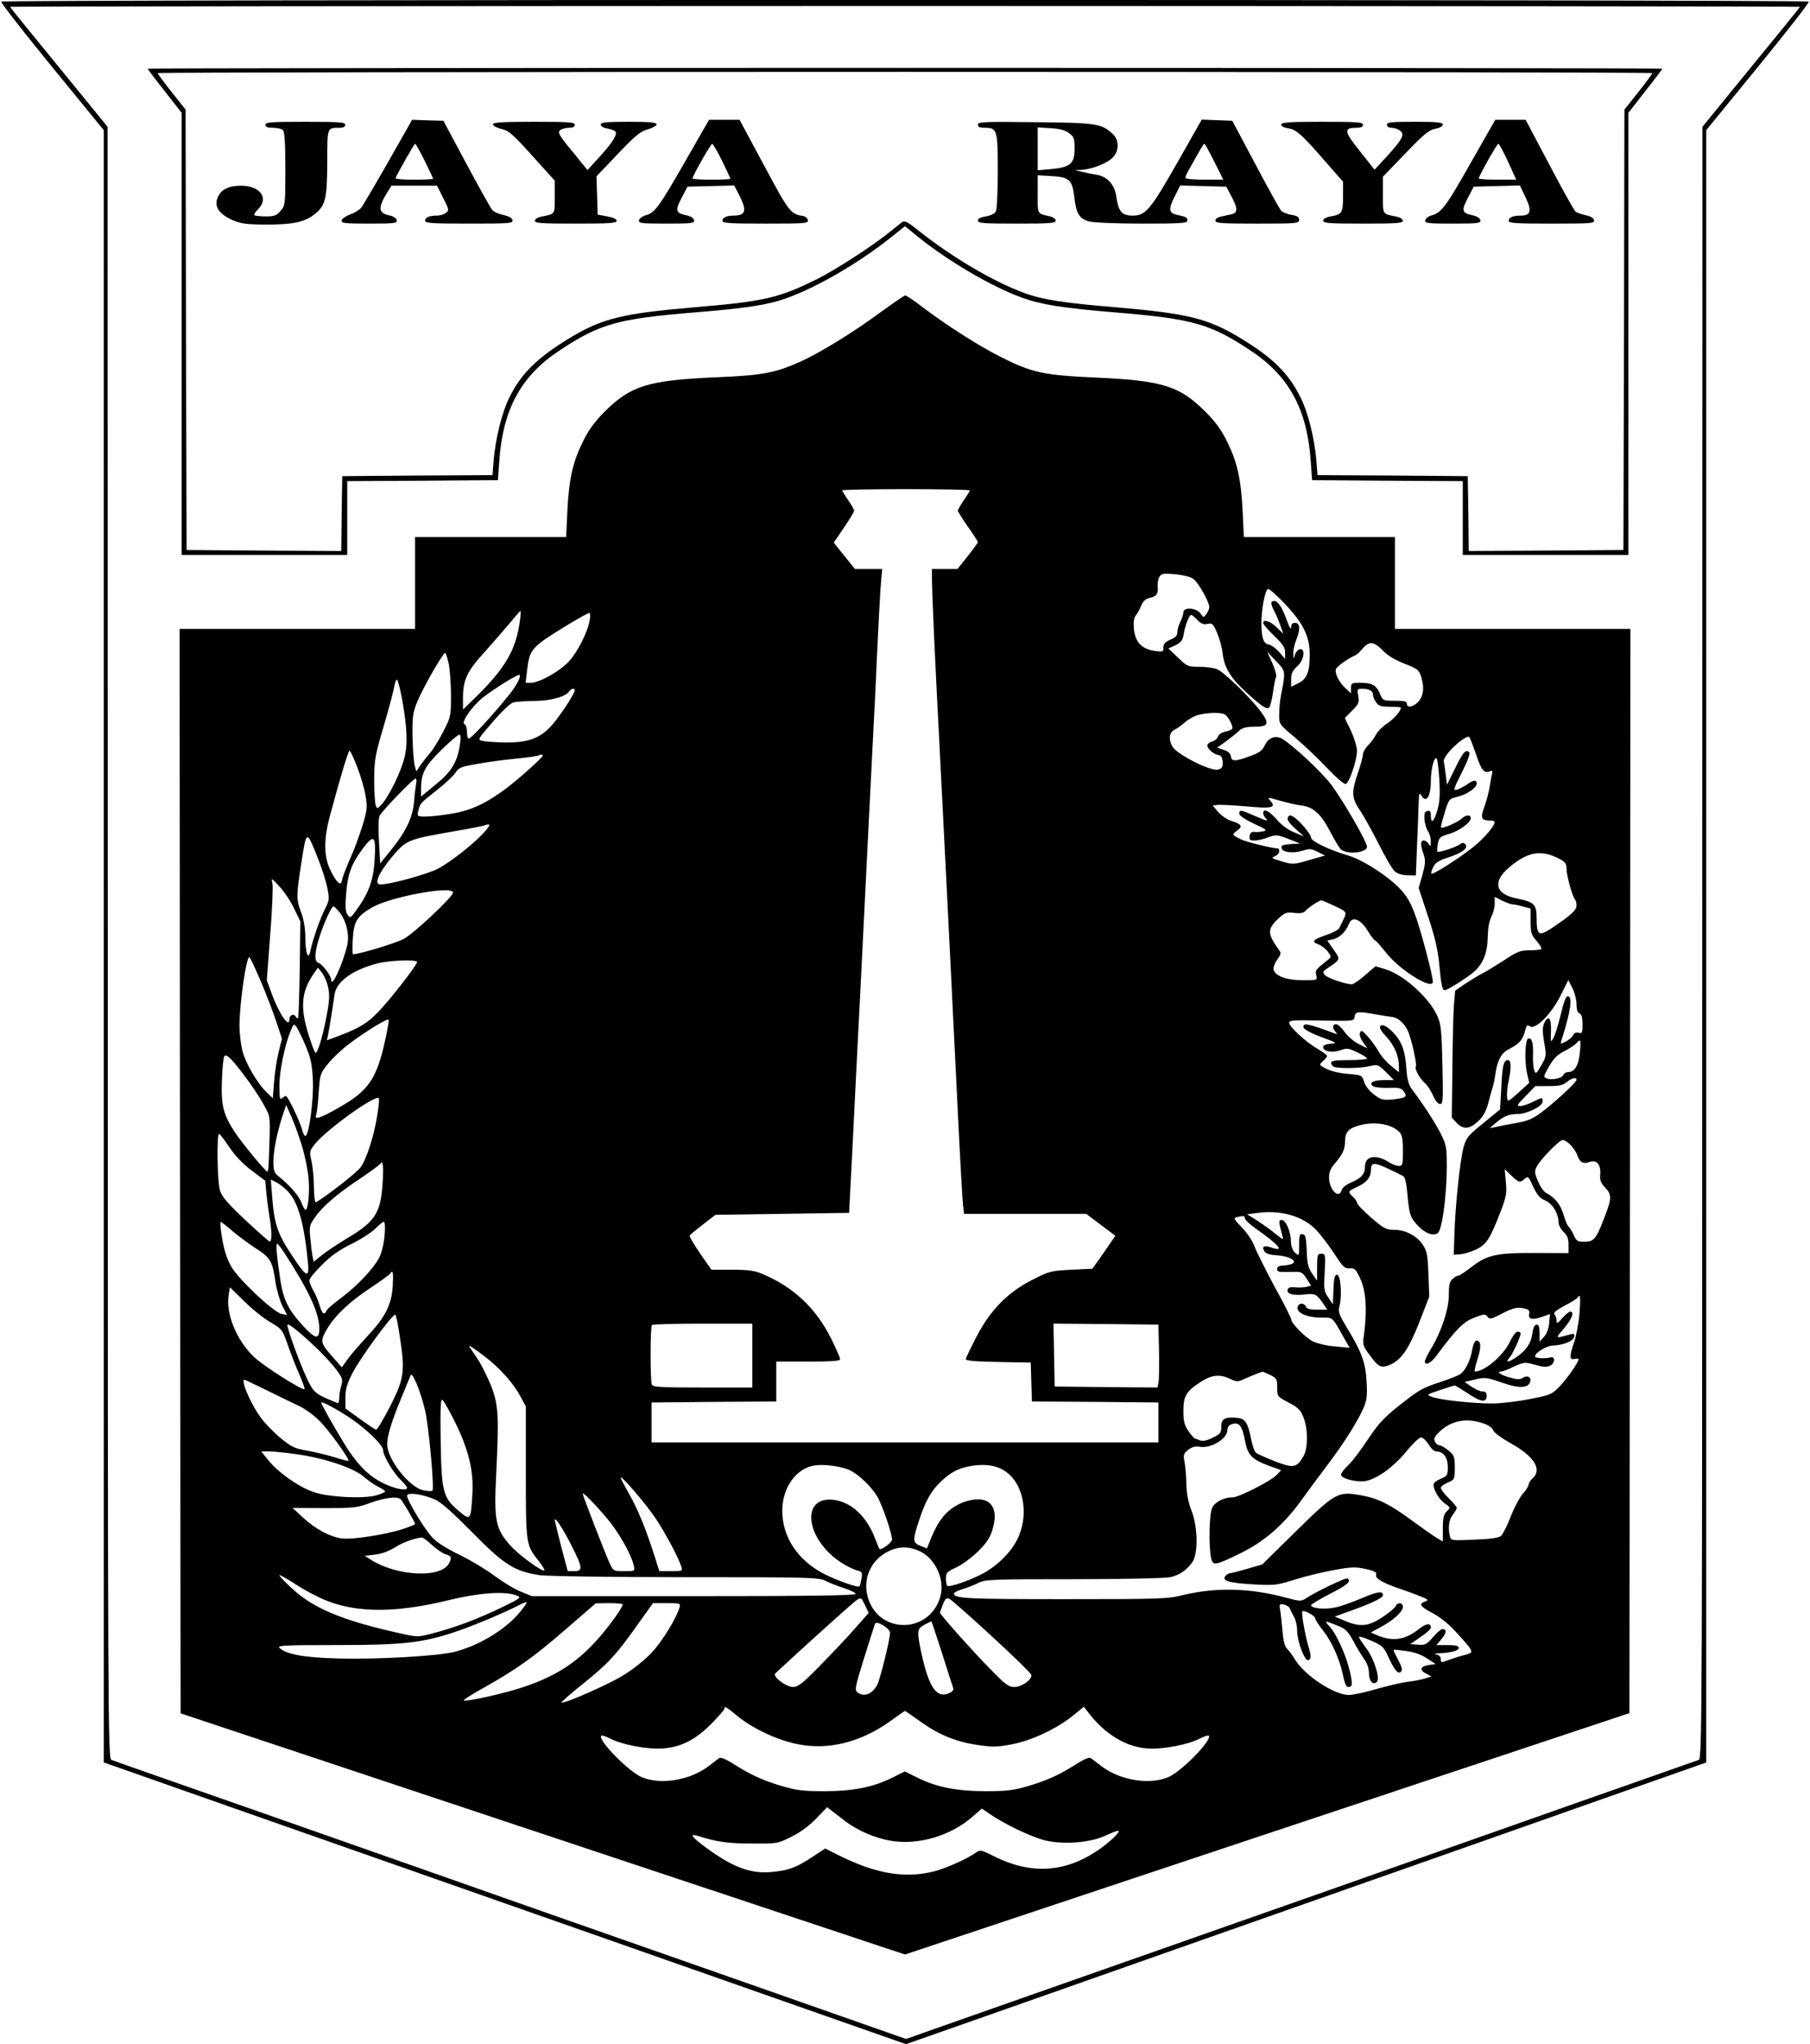 <?xml version="1.0" standalone="no"?>
<!DOCTYPE svg PUBLIC "-//W3C//DTD SVG 20010904//EN"
 "http://www.w3.org/TR/2001/REC-SVG-20010904/DTD/svg10.dtd">
<svg version="1.0" xmlns="http://www.w3.org/2000/svg"
 width="907pt" height="1024pt" viewBox="0 0 907 1024"
 preserveAspectRatio="xMidYMid meet">

<g transform="translate(0,1024) scale(0.1,-0.1)"
fill="#000000" stroke="none">
<path d="M6 10232 c-3 -5 112 -152 254 -326 l260 -318 0 -4088 0 -4088 43 -15
c23 -8 301 -106 617 -217 806 -283 1436 -504 1995 -700 264 -93 679 -238 923
-324 l442 -155 598 210 c823 290 840 296 2157 759 644 227 1189 419 1213 427
l42 15 0 4088 0 4088 260 318 c142 174 257 321 254 326 -7 11 -9051 11 -9058
0z m9014 -26 c0 -2 -110 -138 -245 -302 l-244 -299 -1 -4086 c0 -3883 -1
-4087 -17 -4094 -10 -3 -830 -292 -1823 -642 -993 -349 -1883 -662 -1977 -695
l-173 -61 -977 343 c-538 188 -1090 382 -1228 431 -137 48 -590 207 -1005 353
-415 145 -763 267 -772 271 -17 7 -18 211 -18 4094 l-1 4086 -244 299 c-135
164 -245 300 -245 302 0 2 2018 4 4485 4 2467 0 4485 -2 4485 -4z"/>
<path d="M740 9896 c0 -2 38 -53 85 -112 l85 -109 0 -1107 0 -1108 415 0 415
0 0 185 0 185 378 2 377 3 7 97 c18 258 109 425 301 552 204 135 291 159 677
191 259 21 370 38 460 71 155 55 364 177 526 306 l69 55 60 -49 c151 -123 372
-253 526 -309 97 -35 203 -52 469 -74 386 -32 473 -56 677 -191 192 -127 283
-294 301 -552 l7 -97 378 -3 377 -2 0 -185 0 -185 415 0 415 0 0 1108 0 1107
85 109 c47 59 85 110 85 112 0 2 -1708 4 -3795 4 -2087 0 -3795 -2 -3795 -4z
m7540 -22 c0 -3 -31 -46 -70 -95 l-70 -88 -2 -1103 -3 -1103 -387 -3 -388 -2
-2 187 -3 188 -376 3 -377 2 -6 78 c-10 109 -41 235 -77 307 -61 125 -141 204
-309 305 -158 95 -262 120 -610 150 -276 23 -379 39 -474 75 -155 58 -358 179
-521 308 -57 46 -72 54 -85 44 -8 -6 -35 -28 -60 -48 -82 -67 -269 -188 -360
-234 -196 -98 -268 -115 -630 -145 -348 -30 -452 -55 -610 -150 -168 -101
-251 -183 -310 -306 -35 -72 -66 -198 -76 -306 l-6 -78 -377 -2 -376 -3 -3
-188 -2 -187 -388 2 -387 3 -3 1103 -2 1103 -70 88 c-39 49 -70 92 -70 95 0 3
1685 6 3745 6 2060 0 3745 -3 3745 -6z"/>
<path d="M1947 9432 c-65 -114 -126 -217 -135 -230 -10 -13 -36 -29 -57 -36
-22 -8 -41 -21 -43 -30 -3 -14 14 -16 138 -16 128 0 141 2 138 17 -2 10 -17
20 -37 24 -56 12 -58 38 -10 116 l21 33 114 0 114 0 31 -62 c30 -58 30 -62 13
-75 -10 -7 -30 -13 -45 -13 -38 0 -59 -9 -59 -26 0 -12 39 -14 221 -14 203 0
220 1 217 17 -2 11 -18 20 -44 26 -23 4 -48 15 -57 25 -8 9 -67 114 -130 232
l-115 215 -78 2 -79 3 -118 -208z m181 3 c23 -47 42 -87 42 -90 0 -3 -43 -5
-96 -5 -53 0 -94 3 -92 8 13 30 94 172 98 172 3 0 25 -38 48 -85z"/>
<path d="M3435 9434 c-133 -232 -154 -260 -198 -272 -18 -5 -33 -16 -35 -25
-3 -15 11 -17 138 -17 128 0 141 2 138 17 -2 10 -17 20 -36 24 -57 12 -60 23
-27 87 l30 57 117 3 117 3 26 -50 c39 -77 32 -101 -30 -101 -34 0 -55 -10 -55
-26 0 -12 38 -14 216 -14 199 0 215 1 212 17 -2 10 -12 19 -23 21 -64 10 -70
18 -196 253 l-123 229 -76 0 -77 0 -118 -206z m183 1 c23 -47 42 -87 42 -90 0
-3 -43 -5 -95 -5 -52 0 -95 3 -95 6 0 12 92 174 99 174 3 0 26 -38 49 -85z"/>
<path d="M5904 9433 c-140 -246 -163 -273 -228 -273 -54 0 -71 19 -82 95 -9
61 -45 101 -100 110 -21 3 -55 10 -74 15 l-35 8 32 1 c50 2 125 30 156 59 35
33 37 89 4 120 -56 53 -81 57 -389 60 -256 3 -288 2 -288 -12 0 -12 10 -16 34
-16 63 0 66 -10 66 -216 0 -102 -4 -193 -10 -203 -5 -11 -26 -21 -50 -25 -26
-4 -40 -11 -40 -21 0 -13 29 -15 195 -15 166 0 195 2 195 15 0 8 -12 17 -27
21 -67 15 -63 7 -63 111 l0 95 71 -4 c88 -5 103 -20 113 -109 8 -77 25 -105
73 -118 21 -6 138 -11 266 -11 197 0 227 2 227 15 0 16 -5 19 -53 29 -40 9
-43 29 -11 91 l28 56 115 -3 116 -3 28 -53 c31 -58 30 -79 -5 -86 -13 -3 -35
-7 -50 -11 -16 -3 -28 -12 -28 -20 0 -13 31 -15 210 -15 199 0 210 1 210 19 0
14 -10 20 -39 25 -21 3 -45 13 -52 22 -8 9 -66 114 -129 233 l-115 216 -77 3
-76 3 -118 -208z m-547 140 c25 -18 28 -26 28 -78 0 -74 -21 -93 -118 -102
l-67 -6 0 108 0 107 65 -4 c45 -3 73 -10 92 -25z m728 -143 l45 -90 -95 0
c-53 0 -95 4 -95 9 0 6 8 25 19 43 58 104 72 128 76 128 3 0 25 -40 50 -90z"/>
<path d="M7372 9428 c-124 -220 -149 -254 -198 -267 -16 -4 -30 -15 -32 -24
-3 -15 11 -17 138 -17 128 0 141 2 138 17 -2 10 -17 20 -36 24 -57 12 -60 23
-27 87 l30 57 116 3 115 3 29 -60 c32 -68 26 -91 -25 -91 -39 0 -60 -9 -60
-26 0 -12 38 -14 216 -14 198 0 215 1 212 17 -2 11 -18 20 -42 25 -22 5 -45
13 -51 18 -7 6 -66 111 -131 235 l-119 225 -76 0 -76 0 -121 -212z m185 2 l41
-90 -94 0 c-52 0 -94 3 -94 6 0 12 92 174 98 174 4 0 26 -40 49 -90z"/>
<path d="M1330 9615 c0 -11 11 -15 38 -15 21 0 43 -5 50 -12 8 -8 12 -66 12
-194 0 -178 -1 -184 -24 -210 -20 -24 -31 -28 -74 -28 -28 0 -54 3 -57 6 -4 3
5 17 19 31 55 55 9 117 -87 117 -60 0 -101 -20 -116 -59 -19 -44 5 -82 71
-112 46 -20 69 -23 173 -24 140 0 199 14 250 59 47 41 54 75 55 262 0 166 -1
164 61 164 19 0 29 5 29 15 0 13 -29 15 -200 15 -171 0 -200 -2 -200 -15z"/>
<path d="M2470 9617 c0 -7 19 -17 42 -23 37 -8 56 -24 155 -134 l113 -125 0
-82 c0 -89 3 -84 -67 -98 -19 -4 -33 -13 -33 -21 0 -12 35 -14 205 -14 168 0
205 2 205 14 0 9 -18 17 -47 22 l-48 9 -3 96 -3 96 107 112 c89 93 114 114
150 123 24 7 44 18 44 25 0 10 -32 13 -140 13 -113 0 -140 -3 -140 -14 0 -8
15 -17 35 -20 19 -4 37 -11 40 -16 9 -15 -20 -60 -83 -128 l-58 -64 -60 74
c-85 102 -93 116 -74 128 8 5 27 10 43 10 17 0 27 5 27 15 0 13 -29 15 -205
15 -162 0 -205 -3 -205 -13z"/>
<path d="M6420 9616 c0 -8 15 -16 38 -19 40 -7 69 -34 200 -185 l72 -82 0 -74
c0 -82 -5 -90 -62 -100 -24 -4 -38 -13 -38 -21 0 -13 32 -15 200 -15 166 0
200 2 200 14 0 8 -14 17 -32 21 -72 14 -68 8 -68 108 l0 92 113 117 c92 96
119 118 150 123 21 4 37 13 37 21 0 11 -27 14 -140 14 -118 0 -140 -2 -140
-15 0 -9 9 -15 23 -15 13 0 32 -6 42 -14 26 -19 14 -42 -65 -129 l-62 -67 -73
92 c-80 100 -83 118 -19 118 24 0 34 5 34 15 0 13 -29 15 -205 15 -167 0 -205
-3 -205 -14z"/>
<path d="M4411 8675 c-130 -96 -296 -199 -397 -245 -129 -58 -190 -70 -429
-80 -339 -15 -425 -42 -556 -173 -50 -50 -80 -91 -109 -151 -50 -101 -69 -186
-77 -348 l-6 -128 -379 0 -378 0 0 -230 0 -230 -590 0 -590 0 2 -2716 3 -2716
1815 -604 1815 -604 1815 605 1815 604 3 2716 2 2715 -590 0 -590 0 0 230 0
230 -378 0 -379 0 -6 128 c-8 162 -27 247 -77 348 -29 60 -59 101 -109 151
-131 131 -216 157 -556 172 -256 12 -314 24 -470 103 -107 53 -274 160 -394
251 -41 32 -79 57 -85 57 -6 -1 -62 -39 -125 -85z m449 -891 c0 -3 -13 -25
-30 -49 -16 -24 -30 -48 -30 -53 0 -5 23 -41 50 -80 28 -39 50 -74 50 -78 0
-3 -23 -35 -51 -70 l-51 -64 -64 0 -64 0 0 -57 c1 -74 14 -376 40 -868 23
-445 60 -1186 90 -1800 11 -231 23 -439 26 -462 l5 -43 306 0 306 0 73 -55 73
-55 -57 -83 -58 -82 -106 -5 c-101 -5 -110 -7 -194 -50 -124 -63 -211 -151
-281 -286 -29 -56 -53 -106 -53 -112 0 -8 51 -12 163 -14 l162 -3 3 -97 3 -98
317 -2 317 -3 0 -100 0 -100 -1270 0 -1270 0 0 100 0 100 313 3 312 2 0 100 0
100 160 0 c120 0 160 3 160 12 0 7 -21 55 -47 107 -76 150 -187 254 -340 319
-42 18 -71 22 -155 22 l-103 0 -57 82 c-31 45 -55 85 -52 90 3 4 33 29 67 55
l62 48 335 5 335 5 17 330 c9 182 28 566 43 855 14 289 35 696 45 905 11 209
22 430 25 490 17 374 26 546 31 593 l5 52 -68 0 -69 0 -53 66 -53 66 51 75
c28 41 51 79 51 85 0 5 -13 29 -30 53 -16 24 -30 46 -30 49 0 3 144 6 320 6
176 0 320 -3 320 -6z m1119 -443 c25 -17 80 -114 81 -142 0 -8 -7 -24 -15 -35
-14 -19 -14 -19 -30 4 -21 28 -85 32 -85 5 0 -10 -7 -31 -15 -47 -8 -15 -15
-39 -15 -52 0 -18 -9 -27 -35 -38 -26 -11 -35 -21 -35 -39 0 -23 -2 -23 -46
-17 -64 10 -95 44 -102 109 -3 37 0 57 10 69 8 9 20 31 27 49 9 22 22 34 42
38 35 8 44 21 40 57 -1 15 2 36 8 47 10 18 18 20 79 15 38 -4 77 -13 91 -23z
m461 -127 c92 -98 124 -163 123 -256 0 -85 -15 -121 -59 -141 l-34 -17 0 38
c0 29 7 43 30 64 35 30 44 92 13 86 -9 -2 -20 -14 -24 -28 -7 -24 -7 -23 -8 6
-1 17 6 48 14 67 22 53 20 87 -5 87 -14 0 -20 -7 -20 -22 -1 -14 -9 -1 -20 31
-24 67 -46 101 -65 101 -19 0 -19 -13 1 -52 9 -16 22 -49 30 -71 l15 -42 -34
33 c-32 31 -67 42 -67 21 0 -6 25 -35 55 -64 44 -42 55 -59 55 -84 l0 -32 -30
35 c-17 19 -41 36 -53 38 -25 4 -35 31 -36 102 -1 72 19 176 34 176 7 0 45
-34 85 -76z m-3835 -86 c-20 -144 -72 -234 -224 -383 l-61 -59 0 64 c1 85 22
130 105 220 36 40 91 104 123 141 31 38 58 69 60 69 2 0 1 -24 -3 -52z m350 5
c-11 -62 -61 -159 -105 -207 -46 -49 -147 -106 -190 -106 l-26 0 7 60 c13 110
19 117 207 232 53 32 100 58 105 58 5 0 6 -17 2 -37z m3045 2 c18 -20 31 -24
51 -20 24 5 28 1 48 -45 12 -28 25 -75 28 -103 7 -69 39 -122 114 -191 77 -71
107 -92 119 -80 5 5 14 40 19 76 5 37 12 72 16 78 3 6 -5 36 -19 68 l-26 57
44 -46 c49 -51 49 -50 25 -172 -5 -26 -9 -70 -9 -97 0 -48 0 -48 79 -114 43
-36 115 -104 160 -152 49 -51 87 -84 95 -81 18 7 56 121 56 166 0 20 -14 65
-30 100 l-31 64 37 38 c33 33 36 41 30 73 -6 33 -5 36 18 36 36 0 56 -10 56
-29 0 -9 7 -27 16 -39 12 -18 25 -22 70 -22 30 0 54 -2 54 -5 0 -17 -39 -60
-72 -81 -20 -13 -44 -37 -53 -54 -8 -16 -26 -40 -40 -54 -14 -14 -25 -34 -25
-44 0 -10 -11 -52 -25 -92 -34 -99 -32 -127 9 -188 19 -27 61 -103 94 -168 33
-66 69 -128 81 -138 13 -12 37 -20 64 -20 l42 -1 6 155 c4 85 7 180 8 210 1
43 4 51 12 38 25 -45 49 -10 49 72 0 59 19 129 30 109 4 -7 10 -58 13 -111 4
-75 1 -109 -12 -152 -17 -56 -31 -64 -31 -19 0 18 -5 24 -17 21 -14 -3 -17
-12 -15 -43 2 -21 10 -48 18 -59 8 -11 14 -34 14 -51 -1 -25 -2 -27 -11 -12
-5 9 -17 17 -24 17 -18 0 -18 -23 -1 -70 10 -30 9 -45 -6 -102 l-19 -66 46
-139 c33 -98 49 -165 56 -233 11 -115 16 -140 29 -140 13 0 119 67 148 94 44
39 66 95 67 171 1 45 7 81 18 102 9 18 17 47 17 66 l0 35 37 -19 c21 -10 44
-19 53 -19 8 0 32 -5 53 -11 l37 -10 0 -64 c0 -57 3 -68 30 -98 16 -19 27 -37
23 -41 -3 -3 -30 -6 -58 -6 -46 0 -62 -6 -128 -50 -42 -27 -91 -57 -109 -66
-18 -9 -56 -32 -85 -51 l-51 -35 -6 -67 c-3 -36 -7 -179 -8 -318 l-3 -251 24
-26 c32 -34 63 -33 105 5 25 22 40 47 52 87 8 31 19 71 24 87 5 17 12 50 15
75 10 63 30 97 68 116 49 25 66 44 78 86 8 33 13 37 24 28 26 -22 107 58 154
151 l40 80 20 -40 c12 -22 21 -59 21 -81 0 -27 5 -43 15 -46 10 -4 15 -21 15
-54 0 -43 -2 -48 -20 -43 -13 3 -22 -1 -26 -11 -4 -9 -20 -24 -36 -32 -29 -15
-30 -15 -23 6 46 145 57 220 31 220 -9 0 -21 -31 -35 -92 -12 -51 -29 -104
-37 -118 -14 -24 -14 -22 -12 34 3 66 -13 86 -34 41 -9 -21 -9 -42 0 -96 12
-68 11 -71 -15 -116 -25 -43 -27 -45 -35 -23 -5 13 -7 48 -6 79 2 58 -6 85
-24 79 -16 -6 -19 -115 -6 -173 l11 -49 -54 -49 c-54 -48 -54 -48 -57 -22 -2
14 1 49 7 76 15 70 14 109 -3 109 -21 0 -28 -26 -33 -141 l-6 -106 -83 -68
c-74 -59 -86 -73 -99 -118 -18 -60 -43 -300 -47 -442 l-3 -100 35 3 c19 1 55
13 80 25 50 25 67 52 121 192 27 70 30 88 25 144 l-6 65 33 -32 c38 -36 44
-38 68 -16 16 14 19 11 42 -40 20 -42 33 -58 60 -69 36 -15 67 -66 67 -109 0
-14 11 -35 25 -48 19 -18 25 -34 25 -65 l0 -42 -162 1 c-198 1 -245 -9 -324
-70 -31 -24 -61 -44 -67 -44 -6 0 -19 -7 -29 -17 -14 -12 -18 -31 -18 -81 0
-71 -38 -185 -92 -273 -15 -25 -28 -51 -28 -58 0 -23 30 -10 57 27 100 135
137 172 191 192 49 19 55 19 66 5 10 -15 18 -13 70 14 58 31 82 36 122 25 15
-4 20 -11 17 -25 -7 -27 16 -32 64 -15 l40 14 -4 -46 c-3 -29 -13 -55 -27 -69
l-21 -23 0 43 c0 31 -4 42 -15 42 -10 0 -17 -14 -21 -43 -6 -49 -32 -87 -79
-119 -39 -27 -59 -30 -37 -5 16 17 57 106 57 123 0 5 -7 9 -15 9 -9 0 -26 -23
-40 -53 -33 -68 -126 -147 -174 -147 -4 0 1 25 11 56 21 63 21 99 -2 99 -9 0
-17 -15 -22 -42 -9 -57 -35 -109 -61 -126 -12 -8 -53 -24 -92 -37 -96 -31
-114 -41 -216 -122 -73 -58 -102 -89 -154 -167 -35 -53 -79 -112 -99 -130 -20
-19 -36 -40 -36 -47 0 -17 54 -34 105 -34 59 0 151 63 224 152 30 37 63 68 72
68 9 0 26 -16 38 -35 11 -19 28 -35 38 -35 36 -1 57 -28 58 -76 0 -42 -2 -47
-31 -59 -17 -7 -35 -18 -38 -24 -11 -17 20 -77 52 -100 31 -22 31 -22 12 -41
-16 -16 -20 -34 -20 -86 l0 -65 -31 18 c-16 10 -69 47 -117 82 -116 86 -176
116 -261 131 -117 21 -128 15 -326 -179 l-170 -167 -75 -22 c-41 -12 -80 -22
-86 -22 -6 0 -17 -6 -23 -14 -20 -24 17 -35 141 -42 107 -6 118 -4 213 26 55
17 143 38 196 47 82 15 104 15 153 4 42 -9 56 -17 52 -27 -7 -19 25 -39 113
-70 42 -14 93 -33 114 -42 35 -14 37 -17 18 -24 -34 -12 -25 -25 40 -59 40
-22 83 -57 122 -101 86 -95 85 -95 35 -108 -24 -6 -60 -18 -80 -25 -36 -14
-38 -14 -38 4 0 12 -8 21 -22 24 -15 3 -10 5 13 6 60 2 99 13 99 27 0 10 -15
14 -56 14 l-56 0 26 31 c25 30 27 49 3 49 -6 0 -27 -18 -47 -41 -31 -36 -39
-40 -74 -37 l-39 3 51 35 c29 19 52 40 52 47 0 25 -22 23 -59 -6 -68 -54 -127
-64 -202 -35 l-40 17 53 29 c64 35 108 76 108 100 0 22 -28 24 -36 3 -3 -8
-33 -33 -66 -55 -71 -47 -113 -51 -190 -18 l-50 21 89 32 c101 36 153 62 153
75 0 22 -26 19 -103 -14 -45 -19 -105 -41 -133 -47 -51 -12 -124 -6 -124 11 0
4 43 30 95 57 87 44 109 63 87 77 -8 5 -156 -66 -205 -98 -27 -18 -30 -18
-105 2 -177 48 -348 52 -512 13 -80 -20 -115 -21 -598 -21 -491 0 -552 3 -552
29 0 4 19 14 43 21 23 7 59 21 79 31 35 18 66 19 480 19 244 0 461 5 482 10
45 10 81 34 110 74 31 41 29 178 -4 261 -16 41 -24 83 -25 130 0 39 -5 88 -9
111 -7 37 -6 43 18 62 20 15 36 19 60 15 54 -9 136 41 136 82 0 13 7 26 16 29
43 17 58 -1 74 -86 13 -66 34 -88 114 -118 l66 -24 -23 -24 c-28 -30 -189
-112 -220 -112 -44 0 -87 -22 -102 -51 -16 -29 -19 -194 -6 -254 9 -39 20 -37
147 25 119 58 217 143 304 264 30 42 88 120 128 173 85 112 152 218 183 287
18 41 21 63 17 135 -5 95 -23 146 -101 275 -38 63 -42 75 -35 104 14 53 6 157
-12 157 -12 0 -16 -16 -18 -74 l-3 -74 -23 34 c-21 30 -23 41 -18 126 5 90 4
93 -17 93 -19 0 -21 -5 -21 -67 l0 -68 -25 36 c-20 30 -25 51 -27 115 -3 66
-6 79 -20 82 -16 3 -18 -5 -18 -54 0 -56 0 -57 -20 -39 -13 11 -20 32 -21 54
-1 51 -23 105 -44 110 -19 3 -18 -8 1 -79 7 -23 5 -22 -37 12 -24 20 -66 49
-92 66 l-48 30 56 7 c115 15 224 -17 290 -85 20 -21 60 -73 89 -116 45 -70 54
-79 79 -77 26 2 31 -4 54 -53 28 -61 34 -153 19 -271 -9 -61 -8 -63 28 -111
42 -58 56 -65 94 -51 61 23 99 77 153 213 l51 131 -4 110 c-3 92 -7 116 -25
145 -29 48 -89 80 -146 80 -41 0 -52 6 -116 61 -39 34 -71 67 -71 74 0 7 -9
20 -20 30 -28 25 -26 29 21 50 48 22 69 49 69 87 0 43 20 39 160 -32 10 -5 17
-31 22 -86 10 -106 13 -118 48 -158 37 -42 81 -60 105 -42 21 15 44 183 45
329 0 100 -2 112 -30 168 -28 55 -86 145 -144 222 -18 25 -25 49 -29 110 -3
49 -13 94 -27 121 -25 52 -86 104 -102 88 -8 -8 0 -24 30 -56 40 -44 62 -95
62 -149 l0 -28 -40 33 c-23 18 -49 49 -60 68 -10 19 -34 53 -53 75 -30 34 -36
37 -42 23 -4 -11 2 -29 15 -48 l22 -31 -44 22 c-23 11 -55 39 -70 60 -15 21
-35 39 -43 39 -18 0 -20 -21 -2 -39 10 -12 8 -13 -8 -6 -130 48 -158 54 -153
29 2 -10 35 -28 88 -48 81 -30 83 -31 48 -34 -25 -2 -38 -8 -38 -17 0 -22 48
-30 88 -15 31 11 40 10 83 -11 27 -12 49 -26 49 -31 0 -4 -40 -8 -90 -8 -70 0
-90 -3 -90 -14 0 -8 7 -17 16 -20 24 -9 134 -7 179 4 38 9 42 8 80 -30 l40
-40 -52 0 c-53 0 -77 -15 -52 -31 8 -5 42 -9 77 -8 54 2 65 -1 77 -19 19 -26
10 -32 -58 -39 -46 -4 -57 -2 -91 24 -23 17 -43 42 -50 63 -11 35 -12 35 -81
41 -40 3 -86 14 -108 25 -38 20 -38 20 -18 39 12 10 21 21 21 26 0 4 -21 20
-47 35 -59 34 -143 112 -143 131 0 13 25 14 163 11 162 -3 162 -3 165 20 4 26
18 27 107 11 33 -6 70 -12 82 -13 29 -3 62 -33 79 -72 18 -43 45 -164 39 -175
-8 -12 18 -60 45 -84 13 -11 31 -39 41 -62 11 -26 25 -43 35 -43 15 0 16 18
12 198 -4 172 -7 203 -26 244 -39 89 -169 206 -259 233 -26 8 -49 15 -50 15
-1 0 -25 -20 -53 -45 -28 -25 -58 -45 -66 -45 -32 0 -123 31 -136 47 -11 13
-9 18 12 32 69 46 68 44 33 94 l-32 46 28 6 c33 7 65 38 80 76 15 42 56 28 94
-32 16 -27 33 -49 37 -49 4 0 28 -27 54 -60 68 -88 236 -193 236 -147 0 27
-52 228 -82 316 -25 71 -42 105 -76 142 -59 66 -193 153 -267 174 -92 27 -185
71 -185 89 0 18 -64 92 -92 107 -14 8 -20 6 -25 -7 -4 -11 8 -28 38 -55 l44
-39 -50 21 c-31 12 -64 37 -88 65 -38 43 -67 57 -67 31 0 -7 5 -18 12 -25 18
-18 5 -15 -58 13 -66 29 -74 30 -74 9 0 -9 28 -28 72 -49 64 -29 70 -34 48
-39 -14 -3 -34 -5 -45 -3 -14 1 -21 -5 -23 -20 -3 -19 1 -23 24 -23 16 0 47 7
69 16 39 14 44 14 101 -8 l59 -23 -48 -3 c-39 -3 -48 -6 -45 -20 4 -22 60 -28
109 -12 31 10 41 9 72 -7 l37 -18 -80 -23 c-78 -23 -82 -23 -138 -6 -50 14
-54 17 -34 25 12 5 22 15 22 24 0 8 -2 15 -4 15 -28 0 -163 33 -188 46 -46 23
-46 23 -18 44 29 22 22 32 -32 49 -21 7 -49 27 -64 44 l-27 32 22 3 c13 2 77
-1 144 -7 130 -12 154 -7 123 28 -17 19 -17 19 46 1 35 -10 85 -22 112 -25 60
-8 98 -45 146 -139 18 -34 39 -69 47 -78 27 -30 133 -21 133 11 0 24 -116 225
-178 309 -47 63 -188 195 -246 231 -34 20 -69 7 -88 -32 -13 -27 -28 -38 -76
-55 -74 -27 -90 -27 -94 0 -2 14 -14 25 -36 32 l-33 11 42 30 c23 17 53 40 66
53 19 17 36 22 79 22 71 0 77 15 31 77 -51 69 -187 200 -220 212 -16 6 -55 11
-87 11 -57 0 -62 2 -107 46 l-48 46 35 16 c28 14 36 24 41 52 6 43 28 100 38
100 4 0 18 -11 31 -25z m929 -153 c24 -25 60 -47 108 -66 63 -24 73 -31 83
-61 17 -53 15 -93 -7 -123 -23 -31 -63 -42 -63 -18 0 13 -12 16 -61 16 -59 0
-60 1 -74 35 -18 43 -41 55 -99 55 -43 0 -46 -2 -46 -27 l0 -26 -26 24 c-34
31 -56 76 -50 97 5 14 63 55 100 71 6 2 21 17 34 32 32 39 58 36 101 -9z
m-4680 -69 c6 -31 11 -103 11 -159 0 -101 -1 -105 -40 -181 -22 -42 -51 -89
-64 -103 -12 -14 -33 -41 -47 -60 l-23 -34 -9 34 c-4 19 -9 85 -10 145 -1 98
2 117 25 172 27 67 128 243 139 243 3 0 11 -26 18 -57z m354 -70 c-12 -32 -36
-67 -97 -138 -79 -93 -148 -165 -158 -165 -4 0 -8 15 -8 34 0 19 -5 36 -12 38
-21 7 38 92 94 136 56 43 167 112 180 112 4 0 4 -8 1 -17z m-589 -100 c27
-151 30 -231 12 -300 -17 -69 -72 -182 -110 -228 -24 -27 -26 -28 -33 -10 -4
11 -8 70 -8 130 1 101 5 123 47 265 25 85 49 174 53 198 4 23 10 40 15 37 4
-3 15 -44 24 -92z m866 40 c0 -20 -89 -152 -127 -189 -57 -56 -114 -74 -222
-73 -47 1 -98 4 -113 8 -26 6 -25 7 52 96 42 49 88 93 101 96 13 4 62 8 109 8
84 1 157 22 174 50 8 12 26 15 26 4z m3258 -122 c18 -11 43 -61 37 -71 -3 -5
-19 -12 -36 -15 -18 -4 -33 -15 -36 -25 -3 -10 -16 -21 -29 -24 -13 -4 -24
-12 -24 -20 0 -17 30 -43 55 -48 15 -2 20 -12 22 -35 1 -26 -3 -32 -24 -38
-38 -9 -209 78 -229 117 -20 38 -15 70 14 84 12 6 33 21 45 32 12 12 38 28 57
36 38 16 127 21 148 7z m-3833 -148 c-13 -90 -41 -137 -121 -202 l-74 -61 0
37 c0 80 18 114 101 196 43 42 84 77 90 77 8 0 9 -15 4 -47z m5090 -47 c28
-85 41 -101 71 -89 12 5 15 1 11 -13 -3 -10 -8 -39 -12 -64 -4 -25 -15 -69
-26 -99 -22 -59 -17 -71 29 -71 12 0 22 -3 22 -6 0 -22 -52 -82 -109 -128 -72
-57 -201 -139 -208 -132 -3 2 1 17 9 33 10 22 27 32 75 48 71 23 104 48 85 67
-8 8 -15 8 -26 -1 -17 -14 -107 -43 -113 -37 -2 2 -1 20 2 40 7 32 11 36 60
50 47 14 105 56 105 77 0 20 -23 19 -45 -1 -22 -20 -96 -52 -104 -45 -2 2 6
35 18 73 21 69 21 70 64 81 49 12 97 45 97 67 0 19 -17 18 -48 -5 -15 -10 -37
-22 -50 -26 -21 -6 -20 0 23 85 31 61 43 96 37 102 -17 17 -32 -1 -72 -84
l-39 -79 -6 48 c-3 26 -8 57 -10 69 -6 26 91 122 126 124 3 0 18 -38 34 -84z
m-5605 -68 c18 -46 37 -111 42 -145 10 -56 8 -70 -16 -150 -15 -48 -42 -122
-61 -163 -18 -41 -36 -88 -40 -103 -5 -25 -8 -27 -22 -15 -9 7 -27 36 -39 63
-32 67 -32 155 0 271 51 190 91 324 98 324 3 0 21 -37 38 -82z m930 58 c0 -10
-116 -114 -182 -164 -103 -77 -178 -112 -277 -128 -47 -8 -105 -14 -129 -14
-41 0 -42 1 -36 28 10 39 8 37 93 104 42 33 84 73 94 88 15 25 29 30 105 43
48 9 136 21 197 27 60 6 112 13 114 16 6 5 21 5 21 0z m-634 -138 c-3 -13 -8
-54 -11 -93 -8 -83 -40 -149 -118 -246 l-52 -64 -6 110 c-4 69 -3 117 4 130
13 25 168 185 179 185 5 0 6 -10 4 -22z m334 -254 c-62 -63 -154 -135 -221
-173 -51 -28 -240 -81 -293 -81 -33 0 -11 54 56 135 74 88 78 90 313 131 83
14 152 28 154 30 2 2 11 4 20 4 9 0 -2 -17 -29 -46z m-827 -123 c19 -47 40
-114 47 -147 11 -57 11 -64 -13 -110 -24 -48 -60 -151 -72 -208 -10 -49 -25
-10 -25 69 0 45 -8 90 -21 125 -25 67 -25 79 2 254 25 160 25 160 82 17z m284
-13 c-6 -97 -30 -162 -89 -244 -30 -42 -33 -44 -46 -27 -10 13 -13 38 -8 98 7
103 25 155 83 233 58 78 68 68 60 -60z m5933 12 c34 -17 40 -25 40 -53 0 -33
30 -141 43 -153 4 -4 7 -18 7 -31 0 -17 -17 -35 -62 -69 -35 -25 -76 -53 -92
-61 -37 -19 -46 -7 -46 69 0 68 -12 80 -101 98 -106 21 -121 83 -38 154 93 79
160 92 249 46z m-6337 -249 l32 -66 -3 -240 c-2 -132 -6 -242 -8 -245 -3 -2
-9 2 -13 9 -10 16 -31 6 -31 -15 0 -48 -53 30 -90 133 l-23 63 17 228 c10 125
15 241 11 257 -6 29 -6 29 34 -14 23 -24 56 -73 74 -110z m797 78 c0 -21 -195
-204 -247 -232 -41 -22 -221 -76 -254 -77 -3 0 -4 35 -1 78 5 86 21 113 97
157 91 53 405 111 405 74z m4396 -57 c85 -39 84 -38 68 -74 -9 -18 -19 -39
-23 -47 -4 -8 -32 -23 -61 -33 -71 -24 -81 -35 -44 -48 16 -6 38 -23 48 -37
19 -26 19 -26 -5 -45 -58 -46 -59 -48 -53 -73 6 -25 6 -25 -67 -25 -82 0 -141
22 -147 54 -2 10 6 32 18 49 18 24 21 33 11 46 -61 84 -62 106 -5 160 33 30
41 33 80 28 32 -3 47 0 56 11 14 16 68 52 79 52 4 0 24 -8 45 -18z m-4962 -45
c32 -42 48 -111 36 -161 -21 -92 -80 -221 -80 -174 0 19 -44 78 -62 84 -23 7
-23 43 -2 115 20 69 64 169 75 169 4 0 19 -15 33 -33z m-396 -345 c27 -64 62
-155 77 -201 l28 -84 -18 -71 c-9 -39 -19 -106 -22 -149 l-6 -78 -29 28 c-48
45 -106 145 -123 208 -8 32 -15 89 -15 125 0 115 35 354 50 345 5 -3 30 -58
58 -123z m782 99 c0 -14 -137 -191 -194 -249 -55 -57 -92 -80 -194 -119 l-64
-24 6 28 c6 28 24 141 32 200 9 66 89 124 214 157 61 16 200 21 200 7z m-450
-109 c13 -49 13 -76 -4 -164 -20 -106 -47 -191 -56 -181 -4 4 -20 45 -34 91
-43 136 -36 217 27 306 l20 29 18 -22 c10 -13 23 -39 29 -59z m291 -278 c-43
-198 -84 -258 -233 -342 -94 -54 -124 -63 -114 -37 4 10 10 61 13 112 6 90 8
97 44 141 20 26 64 69 98 95 79 62 205 140 209 129 1 -5 -6 -49 -17 -98z
m-399 -33 c26 -63 32 -92 36 -174 4 -97 -20 -277 -38 -277 -4 0 -11 12 -15 27
-10 43 -73 173 -82 173 -5 0 -14 -5 -21 -12 -9 -9 -12 5 -12 63 0 74 27 205
57 277 14 34 16 35 29 18 7 -11 28 -53 46 -95z m6385 -32 c-6 -64 -26 -99 -59
-99 -10 0 -21 -6 -24 -14 -6 -17 -57 -28 -83 -18 -18 7 -17 10 11 60 23 40 42
59 77 77 26 13 53 31 60 39 22 26 24 19 18 -45z m-6665 -154 c27 -38 62 -92
76 -120 28 -53 27 -37 19 -272 -1 -29 -4 -53 -7 -52 -10 1 -126 142 -162 196
-59 89 -71 137 -66 261 2 59 7 113 12 121 11 17 45 -20 128 -134z m6648 16 c0
-12 -107 -111 -176 -163 -43 -32 -68 -43 -126 -53 -40 -7 -86 -16 -103 -20
l-30 -6 30 26 c38 33 67 45 110 45 47 0 125 39 125 62 0 23 -2 22 -50 -2 -22
-11 -49 -20 -62 -20 -20 0 -16 6 27 50 l49 50 67 0 c52 0 72 4 90 20 25 20 49
26 49 11z m-6010 -180 c-16 -101 -54 -219 -83 -258 -18 -25 -160 -137 -223
-175 -6 -4 -10 22 -11 75 0 45 -6 104 -12 131 -11 45 -10 50 14 82 56 73 315
259 324 232 2 -5 -2 -45 -9 -87z m-375 -157 c14 -48 28 -117 31 -154 7 -70 -2
-160 -15 -160 -4 0 -13 16 -20 35 -12 34 -56 85 -114 132 -23 18 -27 29 -27
75 0 55 19 148 47 233 l17 50 28 -63 c15 -34 39 -101 53 -148z m5472 95 c39
-24 43 -35 43 -120 0 -63 -2 -69 -20 -69 -12 0 -31 7 -44 15 -69 46 -126 37
-126 -19 0 -38 -19 -58 -74 -81 -21 -9 -40 -25 -43 -36 -13 -48 -63 2 -63 63
0 27 8 47 29 70 39 46 51 71 51 110 0 48 18 67 75 82 60 16 129 10 172 -15z
m-5837 -96 c28 -42 68 -84 111 -116 l68 -51 6 -65 c4 -36 11 -90 16 -120 12
-71 12 -124 -1 -119 -5 2 -61 51 -123 109 -88 83 -116 116 -125 147 -13 43
-17 282 -4 282 4 0 27 -30 52 -67z m6722 10 c14 -16 29 -38 32 -50 11 -34 30
-45 59 -34 37 14 59 -10 56 -60 -3 -30 2 -44 24 -67 35 -36 34 -55 -5 -155
-40 -104 -51 -117 -99 -117 -34 0 -40 4 -53 34 -8 18 -19 36 -24 40 -6 3 -18
30 -26 59 -15 52 -44 89 -87 111 -13 6 -31 33 -42 59 -18 42 -18 51 -6 74 21
39 113 133 130 133 8 0 27 -12 41 -27z m-5955 -193 c-10 -147 -38 -189 -175
-271 -48 -29 -106 -67 -129 -86 l-41 -33 -6 27 c-3 16 -8 56 -11 90 -6 57 -5
65 23 105 38 55 111 118 229 196 50 34 95 67 100 74 12 20 16 -17 10 -102z
m-475 -37 c52 -54 82 -161 101 -355 8 -83 -7 -77 -77 29 -75 112 -92 162 -102
297 l-7 88 29 -15 c16 -8 41 -28 56 -44z m4796 -134 c-2 -6 20 -28 48 -48 125
-88 155 -124 85 -100 -37 13 -50 6 -35 -19 8 -12 28 -18 65 -20 61 -4 105 -30
72 -43 -10 -4 -30 -8 -45 -8 -18 -1 -28 -6 -28 -16 0 -17 3 -17 75 -16 47 2
51 -1 72 -33 l23 -36 -24 -6 c-13 -3 -39 -4 -57 -2 -25 2 -34 -1 -37 -13 -4
-21 27 -29 87 -23 51 6 57 3 90 -43 l22 -33 -51 0 c-36 0 -52 4 -56 15 -7 17
-30 20 -38 6 -20 -32 36 -61 118 -61 56 0 51 5 106 -93 l33 -58 -74 7 c-41 3
-90 15 -110 25 -38 19 -109 91 -109 111 0 6 -38 82 -85 167 -46 86 -91 176
-100 201 -9 25 -36 65 -62 92 -39 39 -43 47 -27 51 33 8 44 7 42 -4z m-5070
-68 c31 -26 83 -64 114 -84 72 -46 83 -64 97 -160 6 -43 22 -99 35 -126 l25
-48 -29 6 c-40 9 -214 172 -250 235 -27 47 -41 94 -54 189 -2 20 -2 37 0 37 3
0 31 -22 62 -49z m759 -20 c-3 -39 -15 -87 -26 -109 -28 -55 -110 -142 -190
-202 -38 -28 -72 -57 -75 -65 -10 -26 -22 -16 -35 28 -7 23 -21 57 -32 75 -10
18 -19 40 -19 48 0 9 28 44 63 78 44 45 87 75 148 105 47 23 101 58 120 77 18
18 37 34 42 34 6 0 8 -28 4 -69z m-507 -79 c126 -193 180 -308 180 -387 0 -55
-19 -53 -76 8 -79 85 -103 133 -119 234 -18 119 -24 183 -16 183 3 0 17 -17
31 -38z m548 -174 c-6 -95 -38 -156 -127 -251 -37 -40 -82 -91 -98 -114 l-30
-42 -52 59 c-57 65 -58 73 -18 140 39 64 111 131 209 196 53 35 100 69 103 74
14 23 17 6 13 -62z m-613 -181 c59 -35 60 -36 89 -119 16 -45 42 -112 58 -147
15 -35 26 -66 24 -69 -9 -9 -203 114 -252 160 -88 83 -144 218 -128 312 l6 38
72 -70 c39 -39 98 -86 131 -105z m6560 46 c-4 -49 -16 -113 -26 -143 -25 -72
-25 -94 1 -87 11 3 20 2 20 -2 0 -15 -59 -99 -96 -137 -37 -38 -45 -42 -149
-62 -60 -12 -145 -22 -188 -22 -99 0 -263 18 -301 33 -29 11 -29 11 39 34 38
13 72 23 75 23 4 0 34 -19 68 -41 64 -43 92 -46 92 -9 0 14 -7 20 -21 20 -11
0 -36 11 -55 24 l-35 24 52 12 c49 12 58 11 134 -15 84 -30 130 -29 142 1 9
24 -11 38 -35 23 -16 -10 -29 -10 -66 1 -45 12 -71 30 -44 30 7 0 37 11 65 25
51 23 54 23 105 9 39 -12 57 -13 75 -5 26 12 28 49 2 42 -20 -7 -68 -5 -75 2
-13 13 52 56 86 57 53 2 104 22 108 44 3 15 0 18 -19 12 -79 -21 -77 -23 -31
31 41 50 53 83 30 83 -6 0 -24 -15 -39 -32 -25 -29 -28 -30 -29 -13 0 12 -5
26 -10 31 -8 8 8 21 49 43 33 17 63 36 66 41 14 23 16 5 10 -77z m-5910 -128
c25 -166 20 -202 -51 -341 -33 -64 -64 -116 -69 -115 -6 1 -42 25 -82 54 l-72
52 0 53 c-1 41 7 68 34 122 37 74 204 302 216 295 4 -3 15 -56 24 -120z m-432
-35 c42 -39 92 -93 111 -119 32 -43 35 -51 26 -82 -6 -19 -10 -47 -10 -62 0
-16 -4 -27 -8 -25 -114 46 -120 50 -156 128 -33 69 -96 242 -96 263 0 13 50
-25 133 -103z m2197 -50 l0 -160 -249 0 c-218 0 -250 2 -255 16 -8 21 -8 289
1 297 3 4 118 7 255 7 l248 0 0 -160z m2038 20 c1 -74 0 -145 -3 -158 l-5 -22
-258 2 -257 3 -3 158 -3 157 263 -2 263 -3 3 -135z m-3377 -26 c73 -56 144
-135 177 -199 l27 -50 0 -330 c0 -364 0 -363 66 -446 17 -22 29 -42 27 -45
-10 -9 -126 75 -171 125 -73 82 -82 125 -71 346 15 304 12 357 -25 453 -18 45
-48 105 -67 134 -19 28 -38 56 -41 61 -9 14 12 1 78 -49z m3934 -91 c32 -16
35 -20 35 -62 0 -46 0 -46 57 -76 49 -26 60 -37 75 -75 24 -63 23 -156 -2
-197 -33 -56 -50 -58 -143 -22 -45 18 -88 37 -94 43 -7 6 -17 35 -23 65 -16
83 -30 105 -69 109 -62 6 -81 -4 -81 -43 0 -32 -4 -37 -44 -57 -29 -14 -50
-18 -62 -13 -11 5 -22 9 -26 9 -4 1 -19 18 -33 38 -20 30 -25 49 -25 101 0 75
14 98 88 146 55 35 95 39 147 14 33 -16 37 -16 82 5 27 11 55 23 63 26 8 2 16
5 17 5 1 1 18 -7 38 -16z m-4235 -177 c19 -81 47 -392 37 -403 -4 -3 -23 -2
-44 2 -70 12 -183 156 -183 231 0 41 24 120 70 229 20 50 41 99 45 110 6 17
11 11 32 -34 13 -30 33 -91 43 -135z m-785 96 c61 -30 133 -65 161 -78 27 -14
71 -46 96 -72 47 -47 151 -192 144 -199 -2 -2 -34 6 -70 18 -37 11 -99 26
-137 33 -61 10 -78 18 -131 61 -34 28 -81 76 -104 108 -50 68 -104 197 -76
185 4 -1 57 -27 117 -56z m935 -155 c69 -140 94 -245 87 -362 -8 -133 -9 -134
-73 -79 -75 64 -82 95 -86 356 -2 160 0 204 9 196 7 -5 35 -55 63 -111z m-525
20 c85 -58 165 -136 165 -161 0 -28 51 -114 89 -150 17 -17 31 -33 31 -38 0
-17 -58 -7 -116 21 -67 32 -117 78 -174 161 -39 58 -140 233 -140 244 0 10 77
-32 145 -77z m5692 -32 c17 -7 34 -21 37 -32 4 -10 44 -39 89 -64 115 -64 156
-130 107 -174 -11 -10 -20 -24 -20 -31 0 -7 -13 -29 -30 -47 -16 -19 -43 -70
-60 -114 -17 -45 -39 -87 -48 -96 -12 -10 -50 -16 -134 -19 -112 -5 -117 -5
-122 16 -11 41 -6 84 14 109 11 14 20 29 20 34 0 5 -18 27 -40 48 -22 21 -40
45 -40 52 0 7 16 19 35 27 34 15 35 16 35 75 0 54 -3 62 -31 85 -17 14 -37 26
-44 26 -8 0 -19 8 -24 18 -8 15 -4 25 23 51 61 59 144 72 233 36z m-5962 -149
c136 -18 289 -69 338 -113 21 -18 53 -41 72 -50 19 -9 35 -20 35 -24 0 -3 -20
-12 -44 -19 -67 -19 -247 -9 -319 18 -73 26 -172 96 -221 156 l-37 46 38 0
c21 0 83 -6 138 -14z m2777 -82 c45 -23 106 -83 133 -128 26 -44 75 -187 75
-217 0 -16 -57 -57 -64 -47 -1 2 -10 24 -20 49 -41 111 -118 184 -206 196
-171 23 -145 -198 37 -315 27 -17 61 -34 77 -38 26 -6 28 -10 23 -42 -4 -19
-8 -36 -10 -38 -8 -8 -115 30 -179 63 -132 69 -208 185 -208 316 0 116 70 214
164 227 51 7 139 -6 178 -26z m783 -9 c80 -60 108 -194 64 -310 -28 -75 -102
-153 -186 -198 -72 -37 -167 -69 -177 -60 -3 4 -6 20 -6 37 0 28 6 34 52 55
29 13 78 50 110 81 45 45 60 69 73 114 18 63 11 107 -22 132 -30 22 -96 17
-153 -13 -59 -31 -99 -81 -133 -164 l-22 -55 -33 13 c-39 16 -40 27 -6 129 32
98 62 150 113 197 53 48 89 65 153 75 74 11 130 0 173 -33z m-1760 -230 c52
-78 115 -198 129 -242 7 -22 5 -23 -51 -23 l-59 0 -28 88 c-42 130 -80 222
-125 302 -23 40 -41 75 -41 78 1 16 126 -130 175 -203z m-1105 94 c31 -14 87
-64 187 -165 160 -163 212 -195 338 -214 41 -5 342 -10 733 -10 629 0 665 -1
700 -19 20 -10 63 -27 95 -37 31 -10 56 -23 54 -28 -3 -8 -251 -11 -813 -11
l-809 0 -56 23 c-31 12 -89 48 -130 78 -41 31 -119 78 -174 105 -61 29 -115
62 -137 86 -39 40 -128 187 -128 211 0 19 78 8 140 -19z m857 -89 c61 -70 125
-183 139 -242 6 -28 6 -28 -48 -28 -53 0 -55 1 -72 38 -19 38 -136 341 -136
350 0 10 53 -43 117 -118z m-1031 92 c9 -6 74 -116 74 -126 0 -2 -28 -14 -62
-25 -86 -28 -254 -54 -305 -47 -59 8 -131 46 -194 104 l-53 49 160 -1 c146 0
165 2 229 26 71 25 131 34 151 20z m859 -236 c55 -108 57 -126 12 -126 l-32 0
-33 124 c-17 68 -32 128 -32 132 1 19 42 -45 85 -130z m-699 4 c23 -21 54 -42
68 -46 28 -7 31 -15 16 -45 -41 -75 -259 -65 -391 18 l-31 20 52 6 c33 4 70
18 99 36 39 25 93 45 135 50 5 1 28 -17 52 -39z m2441 -29 c82 -38 130 -145
104 -232 -54 -180 -299 -186 -359 -10 -34 97 10 199 103 242 51 24 99 24 152
0z m-2967 -250 c156 -61 352 -59 609 4 151 37 281 46 338 24 27 -11 26 -12
-72 -60 -117 -57 -240 -103 -346 -130 -76 -20 -76 -20 -170 1 -278 62 -425
122 -532 220 -37 34 -67 65 -67 70 0 4 37 -17 82 -46 45 -30 116 -67 158 -83z
m2644 -138 c-37 -43 -116 -126 -174 -185 -88 -90 -110 -108 -136 -108 -35 0
-105 53 -89 68 124 116 386 352 405 365 25 17 25 17 44 -22 l19 -40 -69 -78z
m686 -39 c106 -97 194 -183 197 -192 9 -22 -45 -62 -85 -62 -28 0 -45 13 -118
88 -87 88 -254 275 -254 285 0 2 7 21 15 41 13 31 18 35 35 26 10 -6 105 -89
210 -186z m-2363 123 c-73 -89 -203 -168 -329 -201 -83 -21 -392 -39 -585 -33
-170 4 -259 21 -293 53 -12 12 26 14 280 14 331 0 427 10 583 60 89 28 268
103 342 142 17 9 32 14 34 12 2 -2 -12 -23 -32 -47z m513 37 c0 -14 -47 -82
-103 -149 -112 -134 -221 -207 -393 -265 -90 -31 -292 -76 -300 -67 -3 2 41
31 98 62 164 92 253 155 413 294 l150 130 68 1 c37 0 67 -3 67 -6z m285 -16
c-19 -60 -86 -169 -141 -228 -38 -39 -95 -84 -145 -114 -81 -49 -296 -142
-305 -134 -2 3 47 46 110 96 124 100 166 145 275 300 l73 102 70 0 c67 0 69
-1 63 -22z m3059 -6 c4 -10 13 -28 21 -42 8 -14 15 -44 15 -67 0 -41 23 -114
43 -141 7 -9 13 -10 20 -3 7 7 5 28 -6 63 -17 56 -37 170 -31 177 7 8 64 -22
64 -34 0 -7 17 -34 39 -61 45 -57 84 -144 101 -226 7 -37 16 -58 25 -58 23 0
24 12 9 79 -19 81 -67 187 -102 225 -28 30 -26 30 46 1 35 -14 48 -28 73 -74
16 -31 41 -71 54 -90 16 -22 25 -47 25 -73 0 -39 21 -61 40 -42 17 17 -15 117
-53 167 -20 27 -37 52 -37 57 0 5 27 -3 61 -18 55 -24 63 -31 84 -77 32 -70
51 -93 65 -79 9 9 5 24 -14 60 -14 26 -24 49 -23 50 2 2 30 -1 64 -6 39 -5 76
-18 104 -37 l43 -28 -34 -5 c-43 -6 -49 -25 -14 -43 l27 -14 -34 -11 c-19 -6
-58 -13 -86 -16 -29 -4 -99 -20 -155 -36 -57 -17 -119 -30 -139 -30 -73 0
-222 98 -270 178 -12 20 -30 45 -40 54 -11 11 -19 41 -23 95 -4 43 -9 90 -12
104 -4 24 -2 26 20 22 13 -3 27 -12 30 -21z m-2004 -120 c0 -34 -49 -231 -64
-261 -25 -47 -66 -63 -99 -38 -15 11 -13 25 33 172 28 88 52 166 55 172 6 18
75 -24 75 -45z m261 -104 c28 -89 53 -167 56 -175 3 -7 -6 -18 -21 -24 -61
-28 -100 27 -136 188 -27 122 -26 135 13 155 17 9 33 17 34 17 1 1 25 -72 54
-161z m-1024 -315 c78 -63 202 -121 303 -140 151 -30 312 10 457 113 41 30 76
54 78 54 2 0 37 -24 78 -54 93 -66 180 -102 290 -117 72 -11 96 -10 168 4 100
19 226 79 305 143 l55 45 22 -28 c84 -110 191 -175 299 -181 76 -5 202 19 261
50 22 11 41 17 44 14 20 -19 -132 -175 -199 -206 -93 -42 -244 -19 -338 53
-24 18 -48 36 -54 41 -8 5 -32 -5 -66 -26 -87 -56 -152 -86 -247 -114 -76 -22
-106 -26 -218 -26 -147 1 -247 21 -344 71 l-57 28 -58 -29 c-98 -49 -194 -69
-341 -70 -112 0 -142 4 -218 26 -95 28 -160 58 -247 114 -34 21 -58 31 -66 26
-6 -5 -30 -23 -54 -41 -94 -72 -245 -95 -338 -53 -67 31 -219 187 -199 206 3
3 22 -3 44 -14 59 -31 185 -55 261 -50 92 5 167 43 248 125 35 36 64 69 64 74
0 15 8 11 67 -38z m538 -525 c62 -47 150 -85 227 -98 139 -24 301 24 411 120
l47 41 44 -30 c65 -45 192 -106 260 -126 89 -26 232 -17 310 18 32 15 63 27
69 27 18 0 -44 -60 -103 -99 -165 -112 -337 -121 -521 -28 -59 30 -68 32 -85
20 -41 -31 -152 -81 -215 -97 -146 -36 -289 -12 -474 80 l-70 35 -70 -46 c-79
-51 -114 -64 -202 -72 -103 -9 -194 25 -330 126 -65 48 -80 68 -40 56 100 -31
153 -39 272 -39 128 -1 131 -1 199 33 44 21 90 55 125 91 l56 58 25 -20 c14
-10 43 -33 65 -50z"/>
</g>
</svg>
